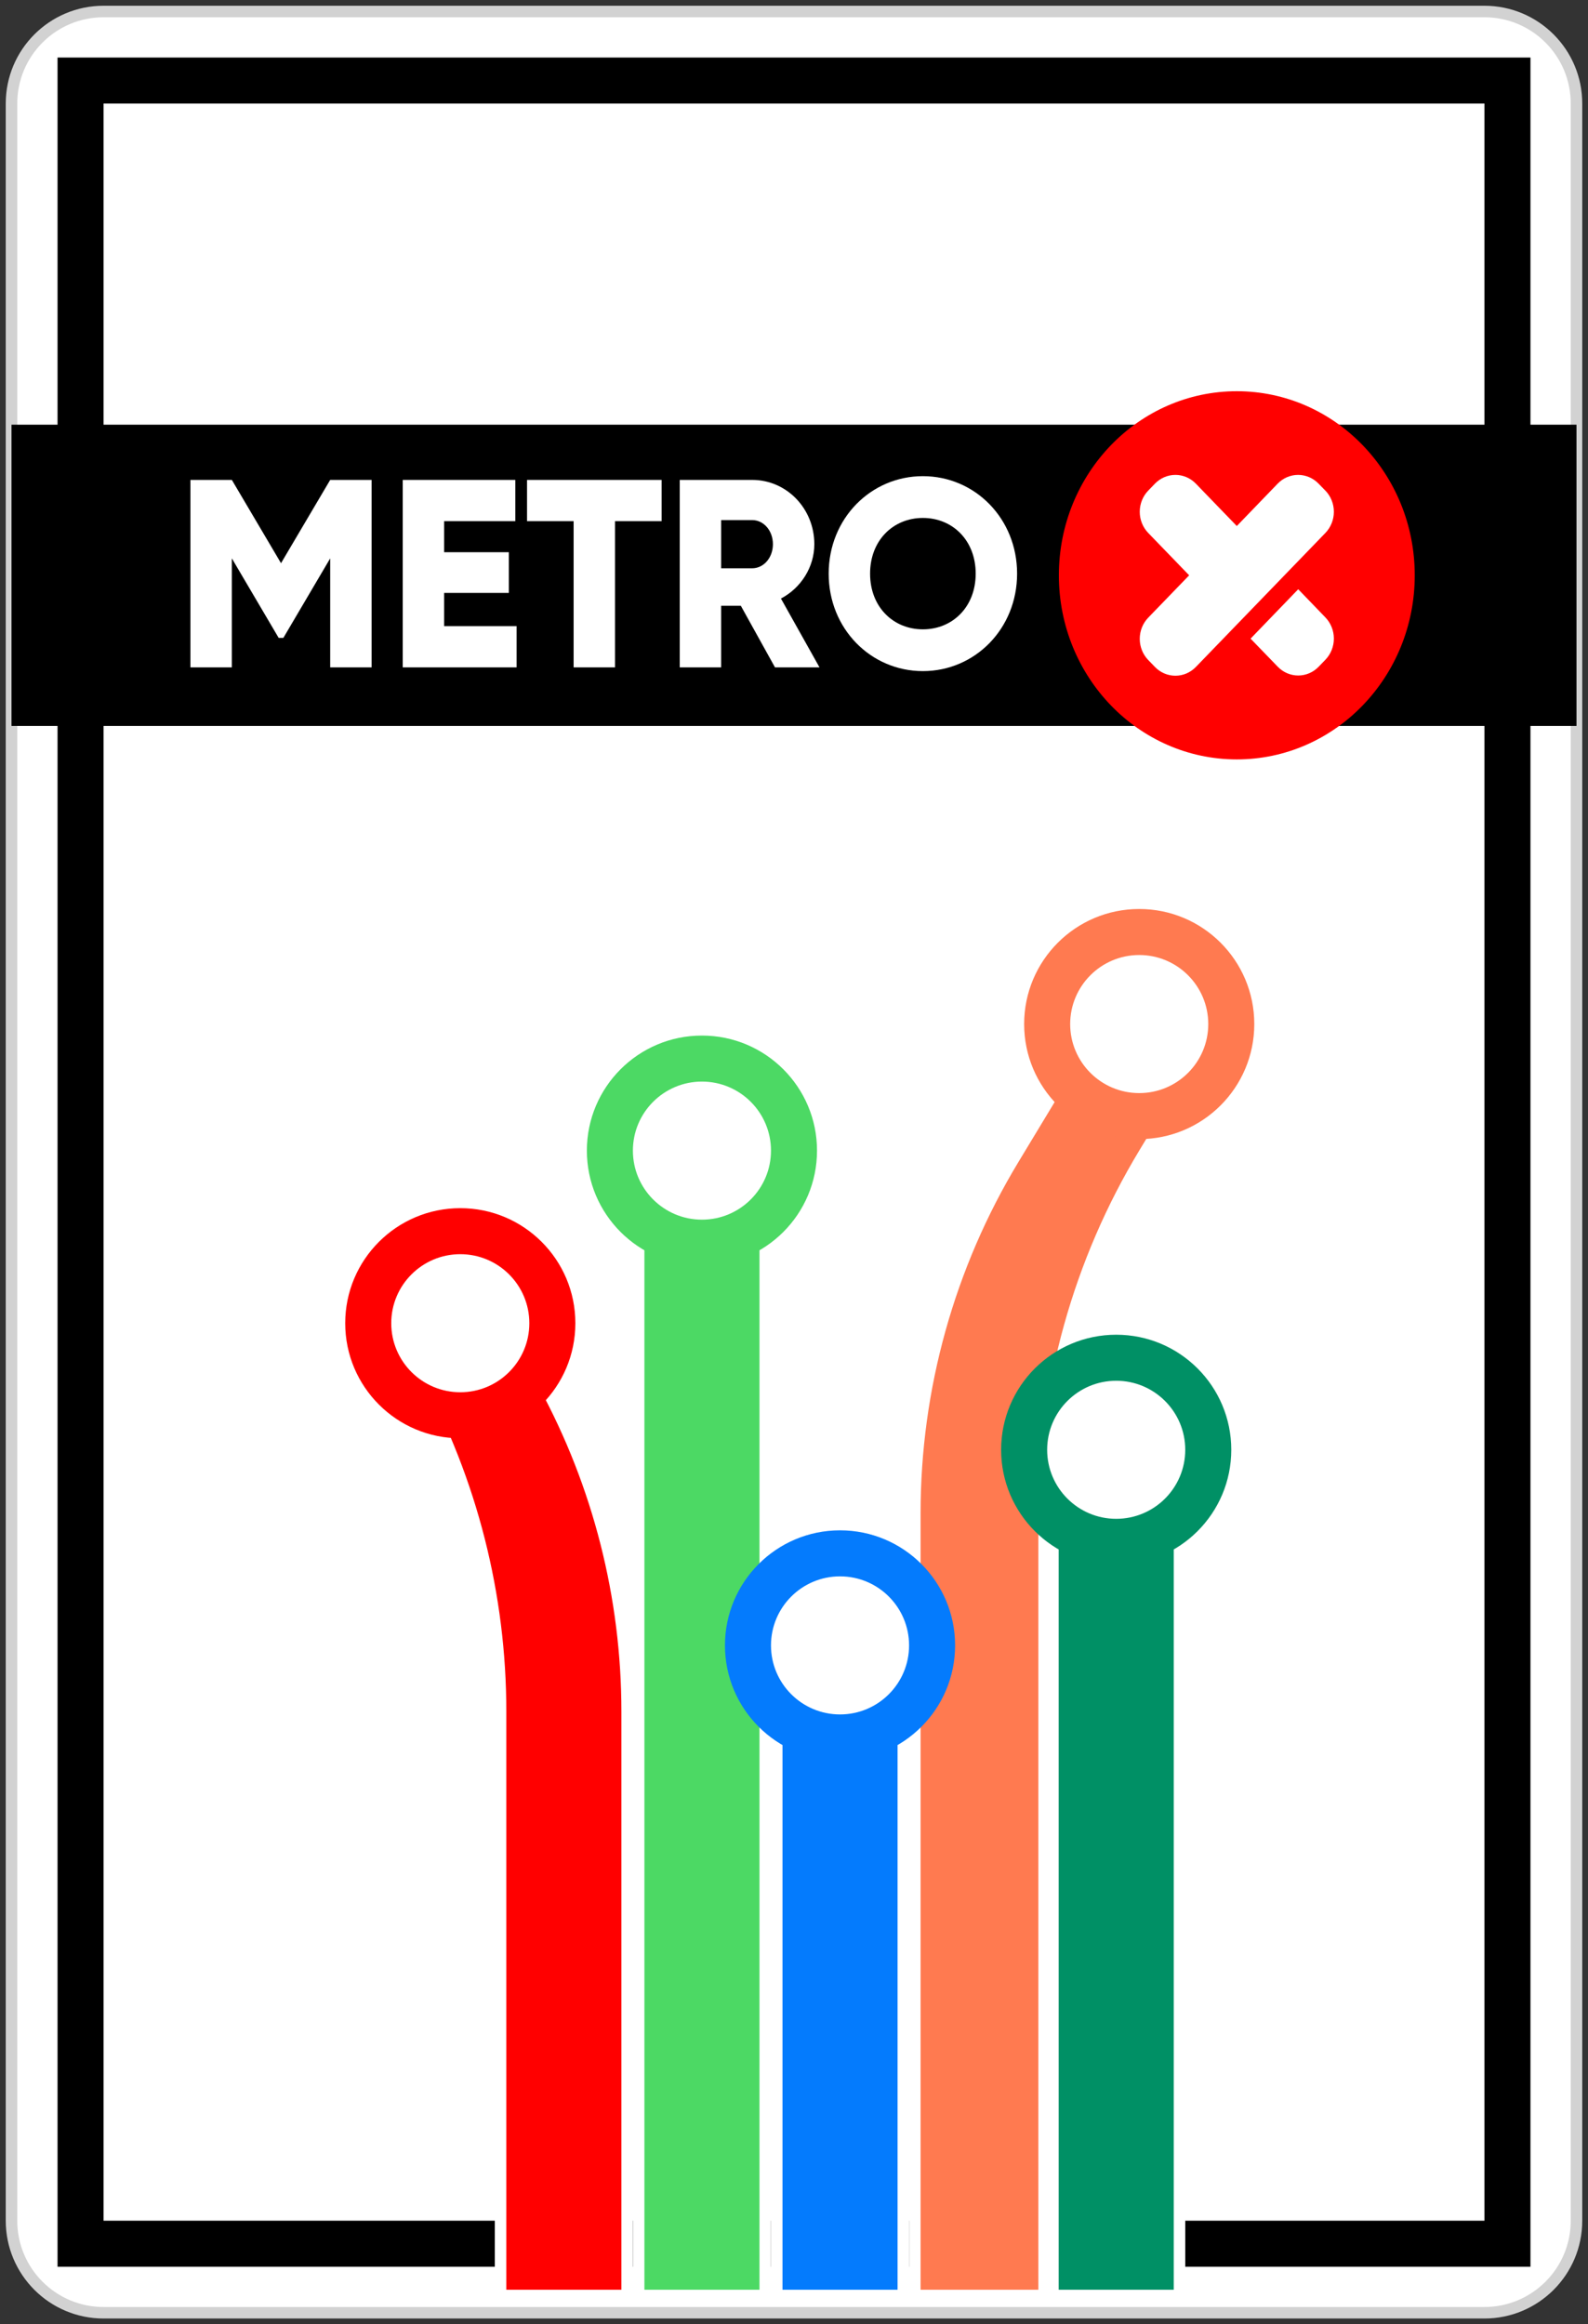 <svg width="138" height="202" viewBox="0 0 138 202" fill="none" xmlns="http://www.w3.org/2000/svg">
<rect x="0" y="0" width="138" height="202" fill="#333333" stroke="none"/>
<path d="M1 9C1 4.582 4.582 1 9 1H129C133.418 1 137 4.582 137 9V193C137 197.418 133.418 201 129 201H9C4.582 201 1 197.418 1 193V9Z" fill="white"/>
<path d="M9 1.5H129V0.5H9V1.5ZM136.5 9V193H137.5V9H136.5ZM129 200.5H9V201.5H129V200.5ZM1.5 193V9H0.5V193H1.5ZM9 200.5C4.858 200.5 1.5 197.142 1.5 193H0.5C0.5 197.694 4.306 201.5 9 201.5V200.5ZM136.5 193C136.5 197.142 133.142 200.5 129 200.5V201.5C133.694 201.5 137.5 197.694 137.5 193H136.5ZM129 1.5C133.142 1.5 136.5 4.858 136.5 9H137.5C137.5 4.306 133.694 0.5 129 0.5V1.5ZM9 0.5C4.306 0.5 0.5 4.306 0.5 9H1.5C1.5 4.858 4.858 1.5 9 1.5V0.5Z" fill="#D2D2D2"/>
<rect x="7" y="7" width="124" height="188" stroke="black" stroke-width="4"/>
<path d="M54.5 148.736V199.5H43.5V148.736C43.5 138.654 40.981 128.732 36.171 119.872L34.34 116.5H45.203L47.292 120.349C52.022 129.063 54.5 138.821 54.5 148.736Z" fill="#FF0000" stroke="white"/>
<circle cx="40" cy="115" r="10" fill="#FF0000"/>
<circle cx="40" cy="115" r="6" fill="white"/>
<rect x="55.5" y="106.5" width="11" height="93" fill="#4CD964" stroke="white"/>
<circle cx="61" cy="100" r="10" fill="#4CD964"/>
<circle cx="61" cy="100" r="6" fill="white"/>
<path d="M88.072 100.735L93.047 92.5H104.114L99.451 100.218C93.749 109.657 90.735 120.474 90.735 131.502V199.5H79.5V131.502C79.5 120.656 82.464 110.018 88.072 100.735Z" fill="#FF7A50" stroke="white"/>
<circle cx="99" cy="89" r="10" fill="#FF7A50"/>
<circle cx="99" cy="89" r="6" fill="white"/>
<rect x="91.5" y="131.5" width="11" height="68" fill="#009065" stroke="white"/>
<circle cx="97" cy="126" r="10" fill="#009065"/>
<circle cx="97" cy="126" r="6" fill="white"/>
<rect x="67.5" y="146.5" width="11" height="53" fill="#047BFD" stroke="white"/>
<circle cx="73" cy="143" r="10" fill="#047BFD"/>
<circle cx="73" cy="143" r="6" fill="white"/>
<rect x="1" y="36.909" width="136" height="26.182" fill="black"/>
<path d="M32.293 41.709H28.694L24.421 48.947L20.148 41.709H16.549V58H20.148V48.528L24.218 55.44H24.623L28.694 48.528V58H32.293V41.709Z" fill="white"/>
<path d="M38.597 54.416V51.53H44.22V47.993H38.597V45.293H44.782V41.709H34.999V58H44.895V54.416H38.597Z" fill="white"/>
<path d="M57.496 41.709H45.8V45.293H49.849V58H53.447V45.293H57.496V41.709Z" fill="white"/>
<path d="M67.348 58H71.216L67.865 52.019C69.597 51.111 70.766 49.296 70.766 47.294C70.766 44.199 68.36 41.709 65.368 41.709H59.071V58H62.67V52.647H64.379L67.348 58ZM62.67 45.2H65.368C66.358 45.2 67.168 46.108 67.168 47.294C67.168 48.481 66.358 49.389 65.368 49.389H62.67V45.2Z" fill="white"/>
<path d="M80.201 58.326C84.721 58.326 88.387 54.649 88.387 49.855C88.387 45.06 84.721 41.383 80.201 41.383C75.68 41.383 72.014 45.06 72.014 49.855C72.014 54.649 75.68 58.326 80.201 58.326ZM80.201 54.695C77.637 54.695 75.612 52.764 75.612 49.855C75.612 46.945 77.637 45.014 80.201 45.014C82.765 45.014 84.789 46.945 84.789 49.855C84.789 52.764 82.765 54.695 80.201 54.695Z" fill="white"/>
<ellipse cx="107.481" cy="50" rx="15.463" ry="16" fill="#FF0000"/>
<path d="M108.677 55.504L112.818 51.211L115.178 53.659C115.65 54.147 115.915 54.809 115.915 55.499C115.915 56.19 115.65 56.852 115.178 57.34L114.595 57.943C114.362 58.186 114.085 58.378 113.78 58.509C113.474 58.64 113.147 58.708 112.817 58.708C112.486 58.708 112.159 58.64 111.854 58.509C111.548 58.378 111.271 58.186 111.038 57.943L108.677 55.504ZM115.173 42.638L114.587 42.035C114.115 41.547 113.475 41.273 112.808 41.273C112.141 41.273 111.501 41.547 111.03 42.035L107.48 45.716L103.923 42.035C103.451 41.547 102.812 41.273 102.145 41.273C101.478 41.273 100.838 41.547 100.366 42.035L99.783 42.638C99.311 43.126 99.046 43.788 99.046 44.479C99.046 45.169 99.311 45.831 99.783 46.319L103.34 50L99.783 53.681C99.311 54.169 99.046 54.831 99.046 55.521C99.046 56.212 99.311 56.874 99.783 57.362L100.366 57.965C100.838 58.453 101.478 58.727 102.145 58.727C102.812 58.727 103.451 58.453 103.923 57.965L115.178 46.319C115.65 45.83 115.915 45.168 115.915 44.478C115.915 43.788 115.65 43.126 115.178 42.638L115.173 42.638Z" fill="white"/>
</svg>
